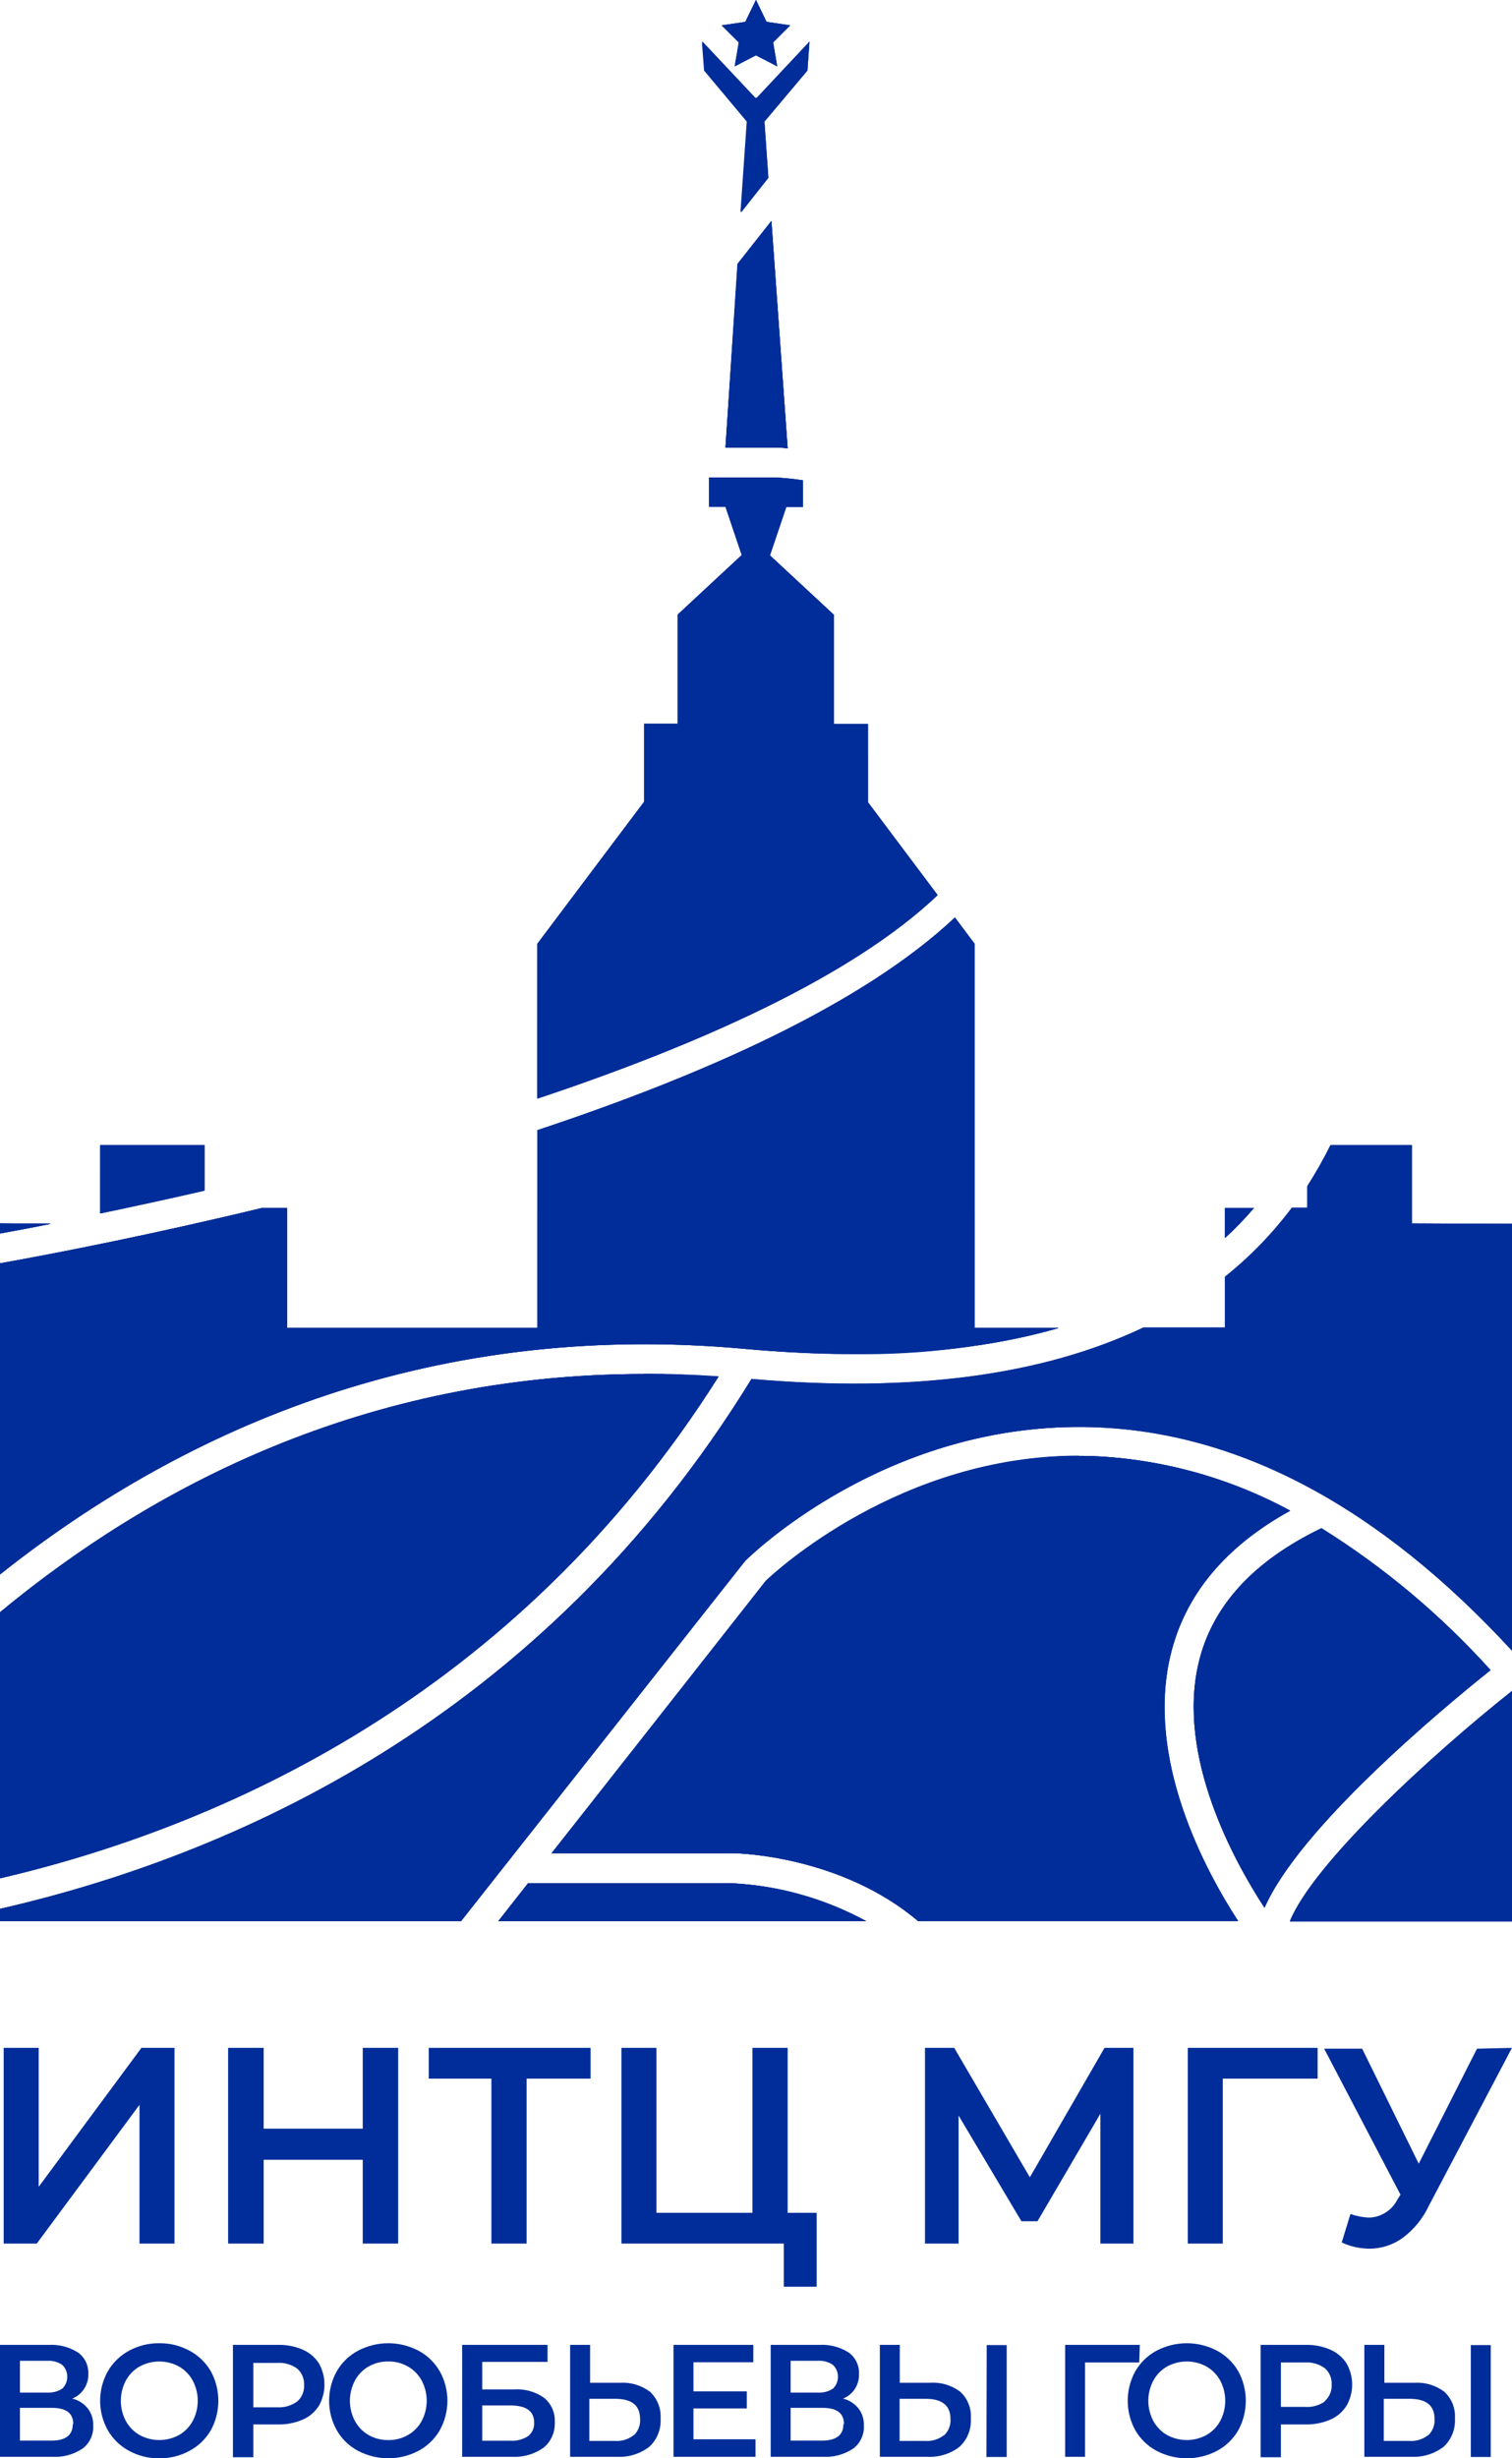 <svg width="32" height="52" viewBox="0 0 32 52" fill="none" xmlns="http://www.w3.org/2000/svg">
<g clip-path="url(#clip0_963_6059)">
<path d="M15.553 1.402L16 1.164L16.445 1.402L16.359 0.896L16.72 0.536L16.221 0.462L16 0L15.776 0.462L15.277 0.536L15.639 0.896L15.553 1.402Z" fill="url(#paint0_linear_963_6059)"/>
<path d="M15.354 9.467H16.412C16.433 9.467 16.528 9.467 16.67 9.483L16.327 4.68L15.613 5.586L15.354 9.467Z" fill="url(#paint1_linear_963_6059)"/>
<path d="M18.37 16.969V15.316H17.65V13.007L16.295 11.748L16.64 10.726H16.991V10.16C16.793 10.129 16.594 10.109 16.394 10.1H15.008V10.716H15.354L15.699 11.739L14.344 12.998V15.307H13.631V16.96L11.373 19.962V23.236C14.789 22.1 18.029 20.659 19.844 18.934L18.37 16.969Z" fill="url(#paint2_linear_963_6059)"/>
<path d="M0 25.878V26.092C0.314 26.035 0.677 25.968 1.066 25.889L0 25.878Z" fill="url(#paint3_linear_963_6059)"/>
<path d="M4.329 24.222H2.121V25.665C2.798 25.524 3.537 25.365 4.329 25.183V24.222Z" fill="url(#paint4_linear_963_6059)"/>
<path d="M15.208 29.12C14.675 29.083 14.149 29.064 13.628 29.064C7.705 29.064 3.179 31.47 -0.012 34.112V39.734C4.615 38.654 10.896 35.934 15.208 29.12Z" fill="url(#paint5_linear_963_6059)"/>
<path d="M26.538 25.554H25.926V26.187C26.142 25.989 26.346 25.778 26.538 25.554Z" fill="url(#paint6_linear_963_6059)"/>
<path d="M15.82 2.572L15.687 4.489L16.262 3.761L16.179 2.572L17.089 1.492L17.132 0.88L16.016 2.069H15.985L14.867 0.88L14.91 1.492L15.82 2.572Z" fill="url(#paint7_linear_963_6059)"/>
<path d="M15.771 28.533C18.367 28.764 20.584 28.621 22.411 28.09H20.625V19.962L20.21 19.408C18.245 21.255 14.877 22.744 11.375 23.906V28.09H6.074V25.55H5.552C3.251 26.106 1.262 26.497 0 26.723V33.304C3.64 30.413 8.873 27.896 15.771 28.533Z" fill="url(#paint8_linear_963_6059)"/>
<path d="M24.767 35.026C25.069 33.742 25.923 32.717 27.305 31.955C26.009 31.254 24.576 30.86 23.112 30.8C19.19 30.68 16.418 33.25 16.21 33.449L11.674 39.201H15.528C15.636 39.201 17.802 39.258 19.429 40.635H26.203C25.483 39.529 24.252 37.215 24.767 35.026Z" fill="url(#paint9_linear_963_6059)"/>
<path d="M29.88 25.878V24.222H28.16C28.013 24.518 27.85 24.806 27.672 25.083V25.545H27.342C26.932 26.09 26.457 26.581 25.927 27.004V28.08H24.199C22.068 29.094 19.295 29.466 15.904 29.168C11.436 36.444 4.809 39.277 0 40.378V40.639H9.756L15.769 33.019C15.89 32.899 18.796 30.055 23.122 30.189C26.211 30.281 29.196 31.874 32 34.917V25.889L29.88 25.878Z" fill="url(#paint10_linear_963_6059)"/>
<path d="M11.177 39.834L10.545 40.639H18.334C17.466 40.166 16.506 39.892 15.523 39.838L11.177 39.834Z" fill="url(#paint11_linear_963_6059)"/>
<path d="M27.299 40.639H32V35.767C30.254 37.153 27.798 39.418 27.299 40.639Z" fill="url(#paint12_linear_963_6059)"/>
<path d="M31.546 35.329C30.495 34.163 29.291 33.152 27.967 32.327C26.529 33.02 25.653 33.971 25.368 35.174C24.901 37.155 26.111 39.358 26.762 40.355C27.497 38.677 30.437 36.213 31.546 35.329Z" fill="url(#paint13_linear_963_6059)"/>
<path d="M15.555 1.402L16.002 1.164L16.447 1.402L16.361 0.896L16.722 0.536L16.223 0.462L16.002 0L15.778 0.462L15.279 0.536L15.64 0.896L15.555 1.402Z" fill="#002D99"/>
<path d="M16.001 0.522L16.021 0.563L16.073 0.672L16.19 0.69H16.236L16.202 0.723L16.118 0.808L16.139 0.928V0.974L16.098 0.951L15.994 0.896L15.888 0.951L15.847 0.974V0.928L15.865 0.808L15.804 0.73L15.764 0.693H15.804L15.922 0.674L15.976 0.566L15.996 0.524M15.996 0.002L15.771 0.464L15.271 0.538L15.633 0.898L15.547 1.404L15.998 1.173L16.45 1.404L16.364 0.898L16.726 0.538L16.222 0.462L15.996 0V0.002Z" fill="#002D99"/>
<path d="M15.354 9.467H16.412C16.433 9.467 16.528 9.467 16.67 9.483L16.327 4.68L15.613 5.586L15.354 9.467Z" fill="#002D99"/>
<path d="M16.142 5.283L16.415 9.236H15.579L15.825 5.671L16.135 5.278M16.32 4.676L15.606 5.581L15.354 9.467H16.412C16.433 9.467 16.528 9.467 16.67 9.483L16.327 4.68L16.32 4.676Z" fill="#002D99"/>
<path d="M18.37 16.969V15.316H17.65V13.007L16.295 11.748L16.64 10.726H16.991V10.16C16.793 10.129 16.594 10.109 16.394 10.1H15.008V10.716H15.354L15.699 11.739L14.344 12.998V15.307H13.631V16.96L11.373 19.962V23.236C14.789 22.1 18.029 20.659 19.844 18.934L18.37 16.969Z" fill="#002D99"/>
<path d="M16.394 10.335C16.41 10.335 16.548 10.335 16.767 10.368V10.49H16.483L16.431 10.645L16.083 11.67L16.035 11.813L16.146 11.915L17.424 13.106V15.547H18.144V17.048L18.192 17.11L19.546 18.897C17.991 20.306 15.324 21.668 11.608 22.917V20.04L13.809 17.11L13.857 17.048V15.547H14.577V13.106L15.857 11.915L15.965 11.813L15.918 11.67L15.579 10.645L15.527 10.49H15.234V10.335H16.394ZM16.394 10.104H15.008V10.721H15.354L15.699 11.744L14.344 13.002V15.311H13.631V16.965L11.373 19.966V23.241C14.789 22.1 18.029 20.659 19.844 18.934L18.37 16.979V15.316H17.65V13.007L16.295 11.748L16.64 10.726H16.991V10.16C16.793 10.129 16.594 10.109 16.394 10.1V10.104Z" fill="#002D99"/>
<path d="M0 25.878V26.092C0.314 26.035 0.677 25.968 1.066 25.889L0 25.878Z" fill="#002D99"/>
<path d="M1.066 25.878H0V26.092C0.314 26.035 0.677 25.968 1.066 25.889V25.878Z" fill="#002D99"/>
<path d="M4.329 24.222H2.121V25.665C2.798 25.524 3.537 25.365 4.329 25.183V24.222Z" fill="#002D99"/>
<path d="M4.103 24.453V24.998C3.525 25.129 2.936 25.259 2.347 25.381V24.457H4.103M4.329 24.227H2.121V25.67C2.798 25.529 3.537 25.369 4.329 25.187V24.222V24.227Z" fill="#002D99"/>
<path d="M15.208 29.12C14.675 29.083 14.149 29.064 13.628 29.064C7.705 29.064 3.179 31.47 -0.012 34.112V39.734C4.615 38.654 10.896 35.934 15.208 29.12Z" fill="#002D99"/>
<path d="M13.639 29.295C14.025 29.295 14.416 29.295 14.805 29.327C10.612 35.728 4.633 38.363 0.226 39.443V34.222C4.209 30.953 8.722 29.295 13.639 29.295ZM13.639 29.064C7.717 29.064 3.19 31.47 0 34.112V39.734C4.615 38.654 10.896 35.934 15.209 29.113C14.676 29.076 14.149 29.057 13.628 29.057L13.639 29.064Z" fill="#002D99"/>
<path d="M26.538 25.554H25.926V26.187C26.142 25.989 26.346 25.778 26.538 25.554Z" fill="#002D99"/>
<path d="M26.538 25.554H25.926V26.187C26.142 25.989 26.346 25.778 26.538 25.554Z" fill="#002D99"/>
<path d="M15.82 2.572L15.687 4.489L16.262 3.761L16.179 2.572L17.089 1.492L17.132 0.88L16.016 2.069H15.985L14.867 0.88L14.91 1.492L15.82 2.572Z" fill="#002D99"/>
<path d="M16.113 2.309L16.007 2.434L15.885 2.309H16.111M15.998 3.26L16.029 3.694L15.964 3.78L16 3.258M17.129 0.889L16.016 2.078H15.984L14.855 0.889L14.901 1.492L15.804 2.572L15.671 4.489L16.255 3.761L16.172 2.572L17.075 1.492L17.116 0.88L17.129 0.889Z" fill="#002D99"/>
<path d="M15.771 28.533C18.367 28.764 20.584 28.621 22.411 28.09H20.625V19.962L20.21 19.408C18.245 21.255 14.877 22.744 11.375 23.906V28.09H6.074V25.55H5.552C3.251 26.106 1.262 26.497 0 26.723V33.304C3.64 30.413 8.873 27.896 15.771 28.533Z" fill="#002D99"/>
<path d="M20.178 19.745L20.404 20.04V28.268C19.628 28.367 18.847 28.416 18.065 28.413C17.347 28.413 16.584 28.376 15.807 28.302C15.087 28.235 14.362 28.203 13.653 28.203C12.944 28.203 12.298 28.233 11.621 28.295V24.074C15.572 22.751 18.455 21.303 20.201 19.745M5.848 25.785V28.325H11.341C7.299 28.752 3.452 30.316 0.226 32.842V26.919C1.497 26.688 3.403 26.312 5.577 25.785H5.848ZM20.21 19.408C18.245 21.255 14.877 22.744 11.375 23.906V28.09H6.074V25.55H5.552C3.251 26.106 1.262 26.497 0 26.723V33.304C3.254 30.711 7.785 28.434 13.637 28.434C14.33 28.434 15.041 28.467 15.771 28.533C16.57 28.607 17.333 28.644 18.06 28.644C19.529 28.665 20.993 28.478 22.411 28.09H20.625V19.962L20.21 19.408Z" fill="#002D99"/>
<path d="M24.767 35.026C25.069 33.742 25.923 32.717 27.305 31.955C26.009 31.254 24.576 30.86 23.112 30.8C19.19 30.68 16.418 33.25 16.21 33.449L11.674 39.201H15.528C15.636 39.201 17.802 39.258 19.429 40.635H26.203C25.483 39.529 24.252 37.215 24.767 35.026Z" fill="#002D99"/>
<path d="M22.83 31.034H23.105C24.393 31.081 25.658 31.395 26.824 31.957C25.6 32.726 24.835 33.733 24.548 34.959C24.067 37.005 25.026 39.115 25.785 40.392H19.508C17.824 39.007 15.625 38.961 15.528 38.958H12.141L16.37 33.594C16.596 33.389 19.195 31.022 22.825 31.022M22.825 30.791C19.055 30.791 16.409 33.243 16.205 33.437L11.674 39.201H15.528C15.636 39.201 17.802 39.259 19.429 40.635H26.203C25.487 39.529 24.257 37.215 24.771 35.026C25.074 33.742 25.927 32.717 27.309 31.955C26.014 31.254 24.581 30.86 23.116 30.8H22.834L22.825 30.791Z" fill="#002D99"/>
<path d="M29.88 25.878V24.222H28.16C28.013 24.518 27.85 24.806 27.672 25.083V25.545H27.342C26.932 26.09 26.457 26.581 25.927 27.004V28.08H24.199C22.068 29.094 19.295 29.466 15.904 29.168C11.436 36.444 4.809 39.277 0 40.378V40.639H9.756L15.769 33.019C15.89 32.899 18.796 30.055 23.122 30.189C26.211 30.281 29.196 31.874 32 34.917V25.889L29.88 25.878Z" fill="#002D99"/>
<path d="M29.654 24.453V26.108H31.774V34.333C29.04 31.512 26.13 30.036 23.129 29.946H22.829C18.582 29.946 15.73 32.728 15.604 32.846H15.592L9.648 40.408H0.869C5.588 39.18 11.761 36.271 16.024 29.424C16.728 29.482 17.415 29.51 18.056 29.51C20.481 29.51 22.571 29.11 24.238 28.325H26.141V27.129C26.622 26.734 27.059 26.285 27.442 25.79H27.893V25.157C28.031 24.94 28.162 24.711 28.293 24.464H29.647M29.873 24.233H28.153C28.006 24.53 27.843 24.817 27.665 25.095V25.557H27.342C26.932 26.102 26.457 26.592 25.927 27.016V28.092H24.199C22.544 28.878 20.499 29.273 18.067 29.276C17.376 29.276 16.655 29.244 15.904 29.18C11.436 36.444 4.809 39.277 0 40.378V40.639H9.756L15.769 33.019C15.888 32.902 18.665 30.184 22.829 30.184H23.122C26.211 30.276 29.196 31.869 32 34.913V25.884H29.88V24.222L29.873 24.233Z" fill="#002D99"/>
<path d="M11.177 39.834L10.545 40.639H18.334C17.466 40.166 16.506 39.892 15.523 39.838L11.177 39.834Z" fill="#002D99"/>
<path d="M15.519 40.064C16.109 40.099 16.693 40.214 17.253 40.408H11.017L11.288 40.064H15.519ZM15.519 39.834H11.177L10.545 40.639H18.334C17.466 40.166 16.506 39.892 15.523 39.838L15.519 39.834Z" fill="#002D99"/>
<path d="M27.299 40.639H32V35.767C30.254 37.153 27.798 39.418 27.299 40.639Z" fill="#002D99"/>
<path d="M31.774 36.252V40.409H27.669C28.315 39.323 30.123 37.599 31.774 36.252ZM32 35.774C30.259 37.16 27.798 39.43 27.299 40.647H32V35.774Z" fill="#002D99"/>
<path d="M31.546 35.329C30.495 34.163 29.291 33.153 27.967 32.327C26.529 33.02 25.653 33.971 25.368 35.174C24.901 37.155 26.111 39.358 26.762 40.356C27.497 38.677 30.437 36.213 31.546 35.329Z" fill="#002D99"/>
<path d="M27.954 32.588C29.149 33.345 30.244 34.258 31.209 35.303C30.006 36.28 27.647 38.305 26.741 39.894C26.132 38.88 25.183 36.94 25.587 35.225C25.847 34.128 26.642 33.241 27.954 32.588ZM27.967 32.325C26.529 33.017 25.653 33.968 25.368 35.172C24.901 37.153 26.111 39.355 26.762 40.353C27.497 38.677 30.437 36.213 31.546 35.326C30.495 34.16 29.291 33.15 27.967 32.325Z" fill="#002D99"/>
<path d="M0.078 43.318H0.819V46.257L2.993 43.318H3.693V47.458H2.952V44.523L0.778 47.458H0.078V43.318Z" fill="#002D99"/>
<path d="M8.427 43.318V47.458H7.677V45.685H5.58V47.458H4.828V43.318H5.58V45.027H7.677V43.318H8.427Z" fill="#002D99"/>
<path d="M12.499 43.969H11.145V47.458H10.4V43.969H9.074V43.318H12.499V43.969Z" fill="#002D99"/>
<path d="M17.284 46.807V48.37H16.589V47.458H13.152V43.318H13.893V46.807H15.925V43.318H16.67V46.807H17.284Z" fill="#002D99"/>
<path d="M23.288 47.458V44.712L21.958 46.985H21.617L20.287 44.749V47.458H19.576V43.318H20.195L21.796 46.056L23.376 43.318H23.988V47.458H23.288Z" fill="#002D99"/>
<path d="M27.886 43.969H25.879V47.458H25.139V43.318H27.886V43.969Z" fill="#002D99"/>
<path d="M31.999 43.318L30.24 46.659C30.114 46.927 29.924 47.16 29.689 47.336C29.485 47.484 29.242 47.564 28.992 47.566C28.786 47.566 28.583 47.521 28.396 47.435L28.581 46.832C28.707 46.877 28.84 46.903 28.974 46.908C29.099 46.906 29.22 46.868 29.326 46.801C29.432 46.734 29.519 46.638 29.576 46.525L29.64 46.424L28.025 43.336H28.829L30.026 45.768L31.259 43.336L31.999 43.318Z" fill="#002D99"/>
<path d="M1.858 50.945C1.937 51.049 1.978 51.178 1.973 51.309C1.978 51.403 1.959 51.496 1.92 51.581C1.88 51.665 1.821 51.739 1.748 51.794C1.555 51.922 1.327 51.983 1.097 51.968H0V49.601H1.034C1.248 49.589 1.461 49.644 1.644 49.758C1.716 49.807 1.774 49.874 1.814 49.953C1.853 50.032 1.872 50.12 1.869 50.208C1.874 50.322 1.843 50.434 1.782 50.528C1.721 50.623 1.632 50.696 1.529 50.737C1.658 50.768 1.773 50.84 1.858 50.945ZM0.422 50.61H0.998C1.11 50.617 1.221 50.588 1.316 50.527C1.35 50.495 1.378 50.456 1.396 50.412C1.415 50.369 1.424 50.322 1.424 50.275C1.424 50.228 1.415 50.181 1.396 50.138C1.378 50.094 1.35 50.055 1.316 50.023C1.222 49.96 1.11 49.93 0.998 49.938H0.422V50.61ZM1.551 51.277C1.551 51.046 1.4 50.933 1.1 50.933H0.422V51.626H1.084C1.389 51.628 1.54 51.51 1.54 51.277H1.551Z" fill="#002D99"/>
<path d="M2.733 51.843C2.546 51.744 2.389 51.592 2.282 51.407C2.175 51.217 2.119 51.002 2.119 50.783C2.119 50.564 2.175 50.349 2.282 50.16C2.389 49.974 2.546 49.823 2.733 49.723C2.929 49.617 3.148 49.563 3.37 49.566C3.593 49.563 3.812 49.617 4.009 49.723C4.196 49.822 4.353 49.972 4.461 50.157C4.566 50.349 4.621 50.564 4.621 50.783C4.621 51.002 4.566 51.218 4.461 51.409C4.353 51.594 4.196 51.744 4.009 51.843C3.812 51.949 3.593 52.003 3.37 52C3.148 52.003 2.929 51.949 2.733 51.843ZM3.788 51.508C3.91 51.439 4.011 51.335 4.079 51.21C4.149 51.079 4.185 50.932 4.185 50.783C4.185 50.634 4.149 50.487 4.079 50.356C4.011 50.231 3.91 50.128 3.788 50.058C3.659 49.988 3.516 49.952 3.371 49.952C3.226 49.952 3.083 49.988 2.955 50.058C2.832 50.128 2.731 50.231 2.663 50.356C2.594 50.487 2.557 50.634 2.557 50.783C2.557 50.932 2.594 51.079 2.663 51.21C2.731 51.335 2.832 51.439 2.955 51.508C3.083 51.578 3.226 51.614 3.371 51.614C3.516 51.614 3.659 51.578 3.788 51.508Z" fill="#002D99"/>
<path d="M6.406 49.702C6.546 49.762 6.666 49.862 6.749 49.991C6.826 50.128 6.867 50.282 6.867 50.44C6.867 50.598 6.826 50.753 6.749 50.889C6.667 51.02 6.547 51.122 6.406 51.182C6.24 51.253 6.062 51.288 5.882 51.284H5.361V51.977H4.93V49.601H5.882C6.062 49.596 6.241 49.63 6.406 49.702ZM6.289 50.799C6.338 50.757 6.377 50.703 6.403 50.643C6.428 50.582 6.439 50.516 6.436 50.45C6.439 50.385 6.427 50.319 6.402 50.259C6.377 50.198 6.338 50.145 6.289 50.102C6.164 50.013 6.014 49.971 5.862 49.982H5.361V50.922H5.869C6.018 50.93 6.166 50.887 6.289 50.799Z" fill="#002D99"/>
<path d="M7.579 51.843C7.391 51.744 7.234 51.593 7.127 51.406C7.021 51.217 6.965 51.002 6.965 50.783C6.965 50.564 7.021 50.349 7.127 50.16C7.234 49.973 7.391 49.822 7.579 49.723C7.777 49.62 7.995 49.566 8.217 49.566C8.439 49.566 8.657 49.62 8.855 49.723C9.042 49.822 9.198 49.972 9.306 50.157C9.413 50.348 9.469 50.563 9.469 50.783C9.469 51.002 9.413 51.218 9.306 51.409C9.198 51.594 9.042 51.744 8.855 51.843C8.657 51.946 8.439 52 8.217 52C7.995 52 7.777 51.946 7.579 51.843ZM8.633 51.508C8.756 51.438 8.857 51.335 8.925 51.21C8.994 51.079 9.031 50.932 9.031 50.783C9.031 50.634 8.994 50.487 8.925 50.356C8.857 50.231 8.756 50.128 8.633 50.058C8.507 49.986 8.363 49.949 8.218 49.952C8.072 49.949 7.928 49.986 7.8 50.058C7.679 50.128 7.579 50.231 7.511 50.356C7.442 50.487 7.405 50.634 7.405 50.783C7.405 50.932 7.442 51.079 7.511 51.21C7.579 51.335 7.679 51.438 7.8 51.508C7.928 51.58 8.072 51.617 8.218 51.614C8.363 51.617 8.507 51.58 8.633 51.508Z" fill="#002D99"/>
<path d="M9.781 49.601H11.588V49.961H10.206V50.543H10.883C11.107 50.528 11.33 50.59 11.515 50.721C11.59 50.782 11.649 50.86 11.689 50.949C11.728 51.038 11.746 51.136 11.741 51.233C11.746 51.337 11.728 51.44 11.687 51.534C11.645 51.628 11.583 51.711 11.504 51.776C11.305 51.915 11.067 51.983 10.827 51.968H9.781V49.601ZM10.8 51.628C10.932 51.638 11.064 51.603 11.177 51.531C11.219 51.498 11.253 51.455 11.275 51.405C11.297 51.356 11.308 51.302 11.305 51.247C11.305 51.002 11.138 50.882 10.8 50.882H10.206V51.628H10.8Z" fill="#002D99"/>
<path d="M13.755 50.591C13.832 50.663 13.892 50.751 13.931 50.849C13.971 50.947 13.988 51.053 13.981 51.159C13.988 51.272 13.969 51.384 13.927 51.488C13.885 51.593 13.82 51.685 13.737 51.76C13.542 51.907 13.302 51.981 13.06 51.968H12.066V49.601H12.489V50.402H13.13C13.353 50.39 13.574 50.457 13.755 50.591ZM13.412 51.515C13.459 51.471 13.495 51.418 13.518 51.358C13.542 51.298 13.552 51.233 13.547 51.169C13.547 50.885 13.374 50.742 13.026 50.742H12.473V51.633H13.026C13.165 51.641 13.302 51.597 13.412 51.51V51.515Z" fill="#002D99"/>
<path d="M15.99 51.598V51.968H14.254V49.601H15.943V49.968H14.676V50.584H15.805V50.945H14.676V51.598H15.99Z" fill="#002D99"/>
<path d="M18.169 50.945C18.248 51.049 18.288 51.178 18.284 51.309C18.288 51.403 18.269 51.496 18.23 51.581C18.191 51.665 18.132 51.739 18.058 51.794C17.864 51.922 17.636 51.983 17.406 51.968H16.311V49.601H17.345C17.559 49.589 17.771 49.644 17.954 49.758C18.026 49.807 18.085 49.874 18.124 49.953C18.164 50.032 18.183 50.12 18.18 50.208C18.185 50.321 18.155 50.434 18.095 50.529C18.034 50.624 17.945 50.697 17.841 50.737C17.97 50.768 18.084 50.841 18.169 50.945ZM16.733 50.61H17.308C17.421 50.618 17.532 50.588 17.627 50.527C17.661 50.495 17.688 50.456 17.707 50.412C17.725 50.369 17.735 50.322 17.735 50.275C17.735 50.228 17.725 50.181 17.707 50.138C17.688 50.094 17.661 50.055 17.627 50.023C17.533 49.96 17.421 49.93 17.308 49.938H16.733V50.61ZM17.862 51.277C17.862 51.046 17.71 50.933 17.41 50.933H16.733V51.626H17.385C17.699 51.628 17.85 51.51 17.85 51.277H17.862Z" fill="#002D99"/>
<path d="M20.321 50.591C20.399 50.662 20.46 50.75 20.499 50.849C20.538 50.947 20.555 51.053 20.547 51.159C20.554 51.272 20.535 51.384 20.493 51.488C20.451 51.593 20.386 51.685 20.303 51.76C20.105 51.91 19.861 51.983 19.614 51.968H18.621V49.601H19.043V50.402H19.684C19.912 50.387 20.137 50.454 20.321 50.591ZM19.98 51.515C20.027 51.471 20.063 51.418 20.087 51.358C20.11 51.298 20.12 51.233 20.116 51.169C20.116 50.885 19.942 50.742 19.592 50.742H19.039V51.633H19.59C19.729 51.641 19.867 51.598 19.978 51.51L19.98 51.515ZM20.883 49.605H21.306V51.972H20.877L20.883 49.605Z" fill="#002D99"/>
<path d="M24.11 49.973H22.963V51.968H22.543V49.601H24.123L24.11 49.973Z" fill="#002D99"/>
<path d="M24.479 51.843C24.291 51.743 24.135 51.592 24.027 51.406C23.922 51.216 23.867 51.001 23.867 50.783C23.867 50.565 23.922 50.35 24.027 50.16C24.135 49.974 24.291 49.822 24.479 49.723C24.677 49.62 24.895 49.566 25.117 49.566C25.339 49.566 25.557 49.62 25.755 49.723C25.942 49.822 26.098 49.972 26.206 50.157C26.311 50.348 26.366 50.564 26.366 50.783C26.366 51.002 26.311 51.218 26.206 51.409C26.098 51.594 25.942 51.744 25.755 51.843C25.557 51.946 25.339 52 25.117 52C24.895 52 24.677 51.946 24.479 51.843ZM25.533 51.508C25.656 51.438 25.757 51.335 25.825 51.21C25.894 51.079 25.931 50.932 25.931 50.783C25.931 50.634 25.894 50.487 25.825 50.356C25.757 50.231 25.656 50.128 25.533 50.058C25.405 49.988 25.262 49.952 25.117 49.952C24.972 49.952 24.828 49.988 24.7 50.058C24.578 50.128 24.477 50.231 24.409 50.356C24.34 50.487 24.303 50.634 24.303 50.783C24.303 50.932 24.34 51.079 24.409 51.21C24.477 51.335 24.578 51.438 24.7 51.508C24.828 51.578 24.972 51.614 25.117 51.614C25.262 51.614 25.405 51.578 25.533 51.508Z" fill="#002D99"/>
<path d="M28.154 49.702C28.294 49.762 28.413 49.862 28.497 49.991C28.576 50.127 28.617 50.282 28.617 50.44C28.617 50.598 28.576 50.753 28.497 50.889C28.414 51.02 28.295 51.122 28.154 51.182C27.988 51.253 27.81 51.288 27.63 51.284H27.109V51.977H26.68V49.601H27.63C27.81 49.596 27.989 49.63 28.154 49.702ZM28.037 50.79C28.086 50.748 28.125 50.694 28.15 50.633C28.176 50.573 28.187 50.507 28.183 50.441C28.187 50.376 28.175 50.31 28.15 50.249C28.124 50.189 28.086 50.135 28.037 50.093C27.912 50.004 27.761 49.962 27.61 49.973H27.109V50.912H27.61C27.761 50.925 27.911 50.886 28.037 50.799V50.79Z" fill="#002D99"/>
<path d="M30.566 50.591C30.644 50.662 30.705 50.75 30.744 50.849C30.783 50.947 30.799 51.053 30.792 51.159C30.799 51.272 30.78 51.384 30.738 51.488C30.695 51.593 30.631 51.685 30.548 51.76C30.352 51.907 30.113 51.98 29.871 51.968H28.875V49.601H29.299V50.402H29.941C30.164 50.389 30.385 50.456 30.566 50.591ZM30.225 51.515C30.272 51.471 30.308 51.418 30.332 51.358C30.355 51.298 30.365 51.233 30.361 51.169C30.361 50.885 30.187 50.742 29.837 50.742H29.286V51.633H29.837C29.976 51.641 30.114 51.597 30.225 51.51V51.515ZM31.128 49.605H31.55V51.972H31.128V49.605Z" fill="#002D99"/>
</g>
<defs>
<linearGradient id="paint0_linear_963_6059" x1="16" y1="0.3" x2="16" y2="1.575" gradientUnits="userSpaceOnUse">
<stop offset="0.15" stop-color="#2A3C90"/>
<stop offset="0.62" stop-color="#252351"/>
<stop offset="1" stop-color="#110E23"/>
</linearGradient>
<linearGradient id="paint1_linear_963_6059" x1="16.002" y1="5.71" x2="16.002" y2="10.081" gradientUnits="userSpaceOnUse">
<stop offset="0.15" stop-color="#2A3C90"/>
<stop offset="0.62" stop-color="#252351"/>
<stop offset="1" stop-color="#110E23"/>
</linearGradient>
<linearGradient id="paint2_linear_963_6059" x1="15.609" y1="12.917" x2="15.609" y2="24.855" gradientUnits="userSpaceOnUse">
<stop offset="0.15" stop-color="#2A3C90"/>
<stop offset="0.62" stop-color="#252351"/>
<stop offset="1" stop-color="#110E23"/>
</linearGradient>
<linearGradient id="paint3_linear_963_6059" x1="0.533" y1="25.922" x2="0.533" y2="26.106" gradientUnits="userSpaceOnUse">
<stop offset="0.15" stop-color="#2A3C90"/>
<stop offset="0.62" stop-color="#252351"/>
<stop offset="1" stop-color="#110E23"/>
</linearGradient>
<linearGradient id="paint4_linear_963_6059" x1="3.225" y1="24.531" x2="3.225" y2="25.843" gradientUnits="userSpaceOnUse">
<stop offset="0.15" stop-color="#2A3C90"/>
<stop offset="0.62" stop-color="#252351"/>
<stop offset="1" stop-color="#110E23"/>
</linearGradient>
<linearGradient id="paint5_linear_963_6059" x1="7.604" y1="31.35" x2="7.604" y2="41.05" gradientUnits="userSpaceOnUse">
<stop offset="0.15" stop-color="#2A3C90"/>
<stop offset="0.62" stop-color="#252351"/>
<stop offset="1" stop-color="#110E23"/>
</linearGradient>
<linearGradient id="paint6_linear_963_6059" x1="26.233" y1="25.691" x2="26.233" y2="26.263" gradientUnits="userSpaceOnUse">
<stop offset="0.15" stop-color="#2A3C90"/>
<stop offset="0.62" stop-color="#252351"/>
<stop offset="1" stop-color="#110E23"/>
</linearGradient>
<linearGradient id="paint7_linear_963_6059" x1="16.001" y1="1.653" x2="16.001" y2="4.932" gradientUnits="userSpaceOnUse">
<stop offset="0.15" stop-color="#2A3C90"/>
<stop offset="0.62" stop-color="#252351"/>
<stop offset="1" stop-color="#110E23"/>
</linearGradient>
<linearGradient id="paint8_linear_963_6059" x1="11.206" y1="22.386" x2="11.206" y2="35.022" gradientUnits="userSpaceOnUse">
<stop offset="0.15" stop-color="#2A3C90"/>
<stop offset="0.62" stop-color="#252351"/>
<stop offset="1" stop-color="#110E23"/>
</linearGradient>
<linearGradient id="paint9_linear_963_6059" x1="19.49" y1="32.909" x2="19.49" y2="41.845" gradientUnits="userSpaceOnUse">
<stop offset="0.15" stop-color="#2A3C90"/>
<stop offset="0.62" stop-color="#252351"/>
<stop offset="1" stop-color="#110E23"/>
</linearGradient>
<linearGradient id="paint10_linear_963_6059" x1="16.001" y1="27.739" x2="16.001" y2="42.657" gradientUnits="userSpaceOnUse">
<stop offset="0.15" stop-color="#2A3C90"/>
<stop offset="0.62" stop-color="#252351"/>
<stop offset="1" stop-color="#110E23"/>
</linearGradient>
<linearGradient id="paint11_linear_963_6059" x1="14.44" y1="40.004" x2="14.44" y2="40.732" gradientUnits="userSpaceOnUse">
<stop offset="0.15" stop-color="#2A3C90"/>
<stop offset="0.62" stop-color="#252351"/>
<stop offset="1" stop-color="#110E23"/>
</linearGradient>
<linearGradient id="paint12_linear_963_6059" x1="29.649" y1="36.806" x2="29.649" y2="41.235" gradientUnits="userSpaceOnUse">
<stop offset="0.15" stop-color="#2A3C90"/>
<stop offset="0.62" stop-color="#252351"/>
<stop offset="1" stop-color="#110E23"/>
</linearGradient>
<linearGradient id="paint13_linear_963_6059" x1="28.405" y1="34.045" x2="28.405" y2="41.344" gradientUnits="userSpaceOnUse">
<stop offset="0.15" stop-color="#2A3C90"/>
<stop offset="0.62" stop-color="#252351"/>
<stop offset="1" stop-color="#110E23"/>
</linearGradient>
<clipPath id="clip0_963_6059">
<rect width="32" height="52" fill="white"/>
</clipPath>
</defs>
</svg>
